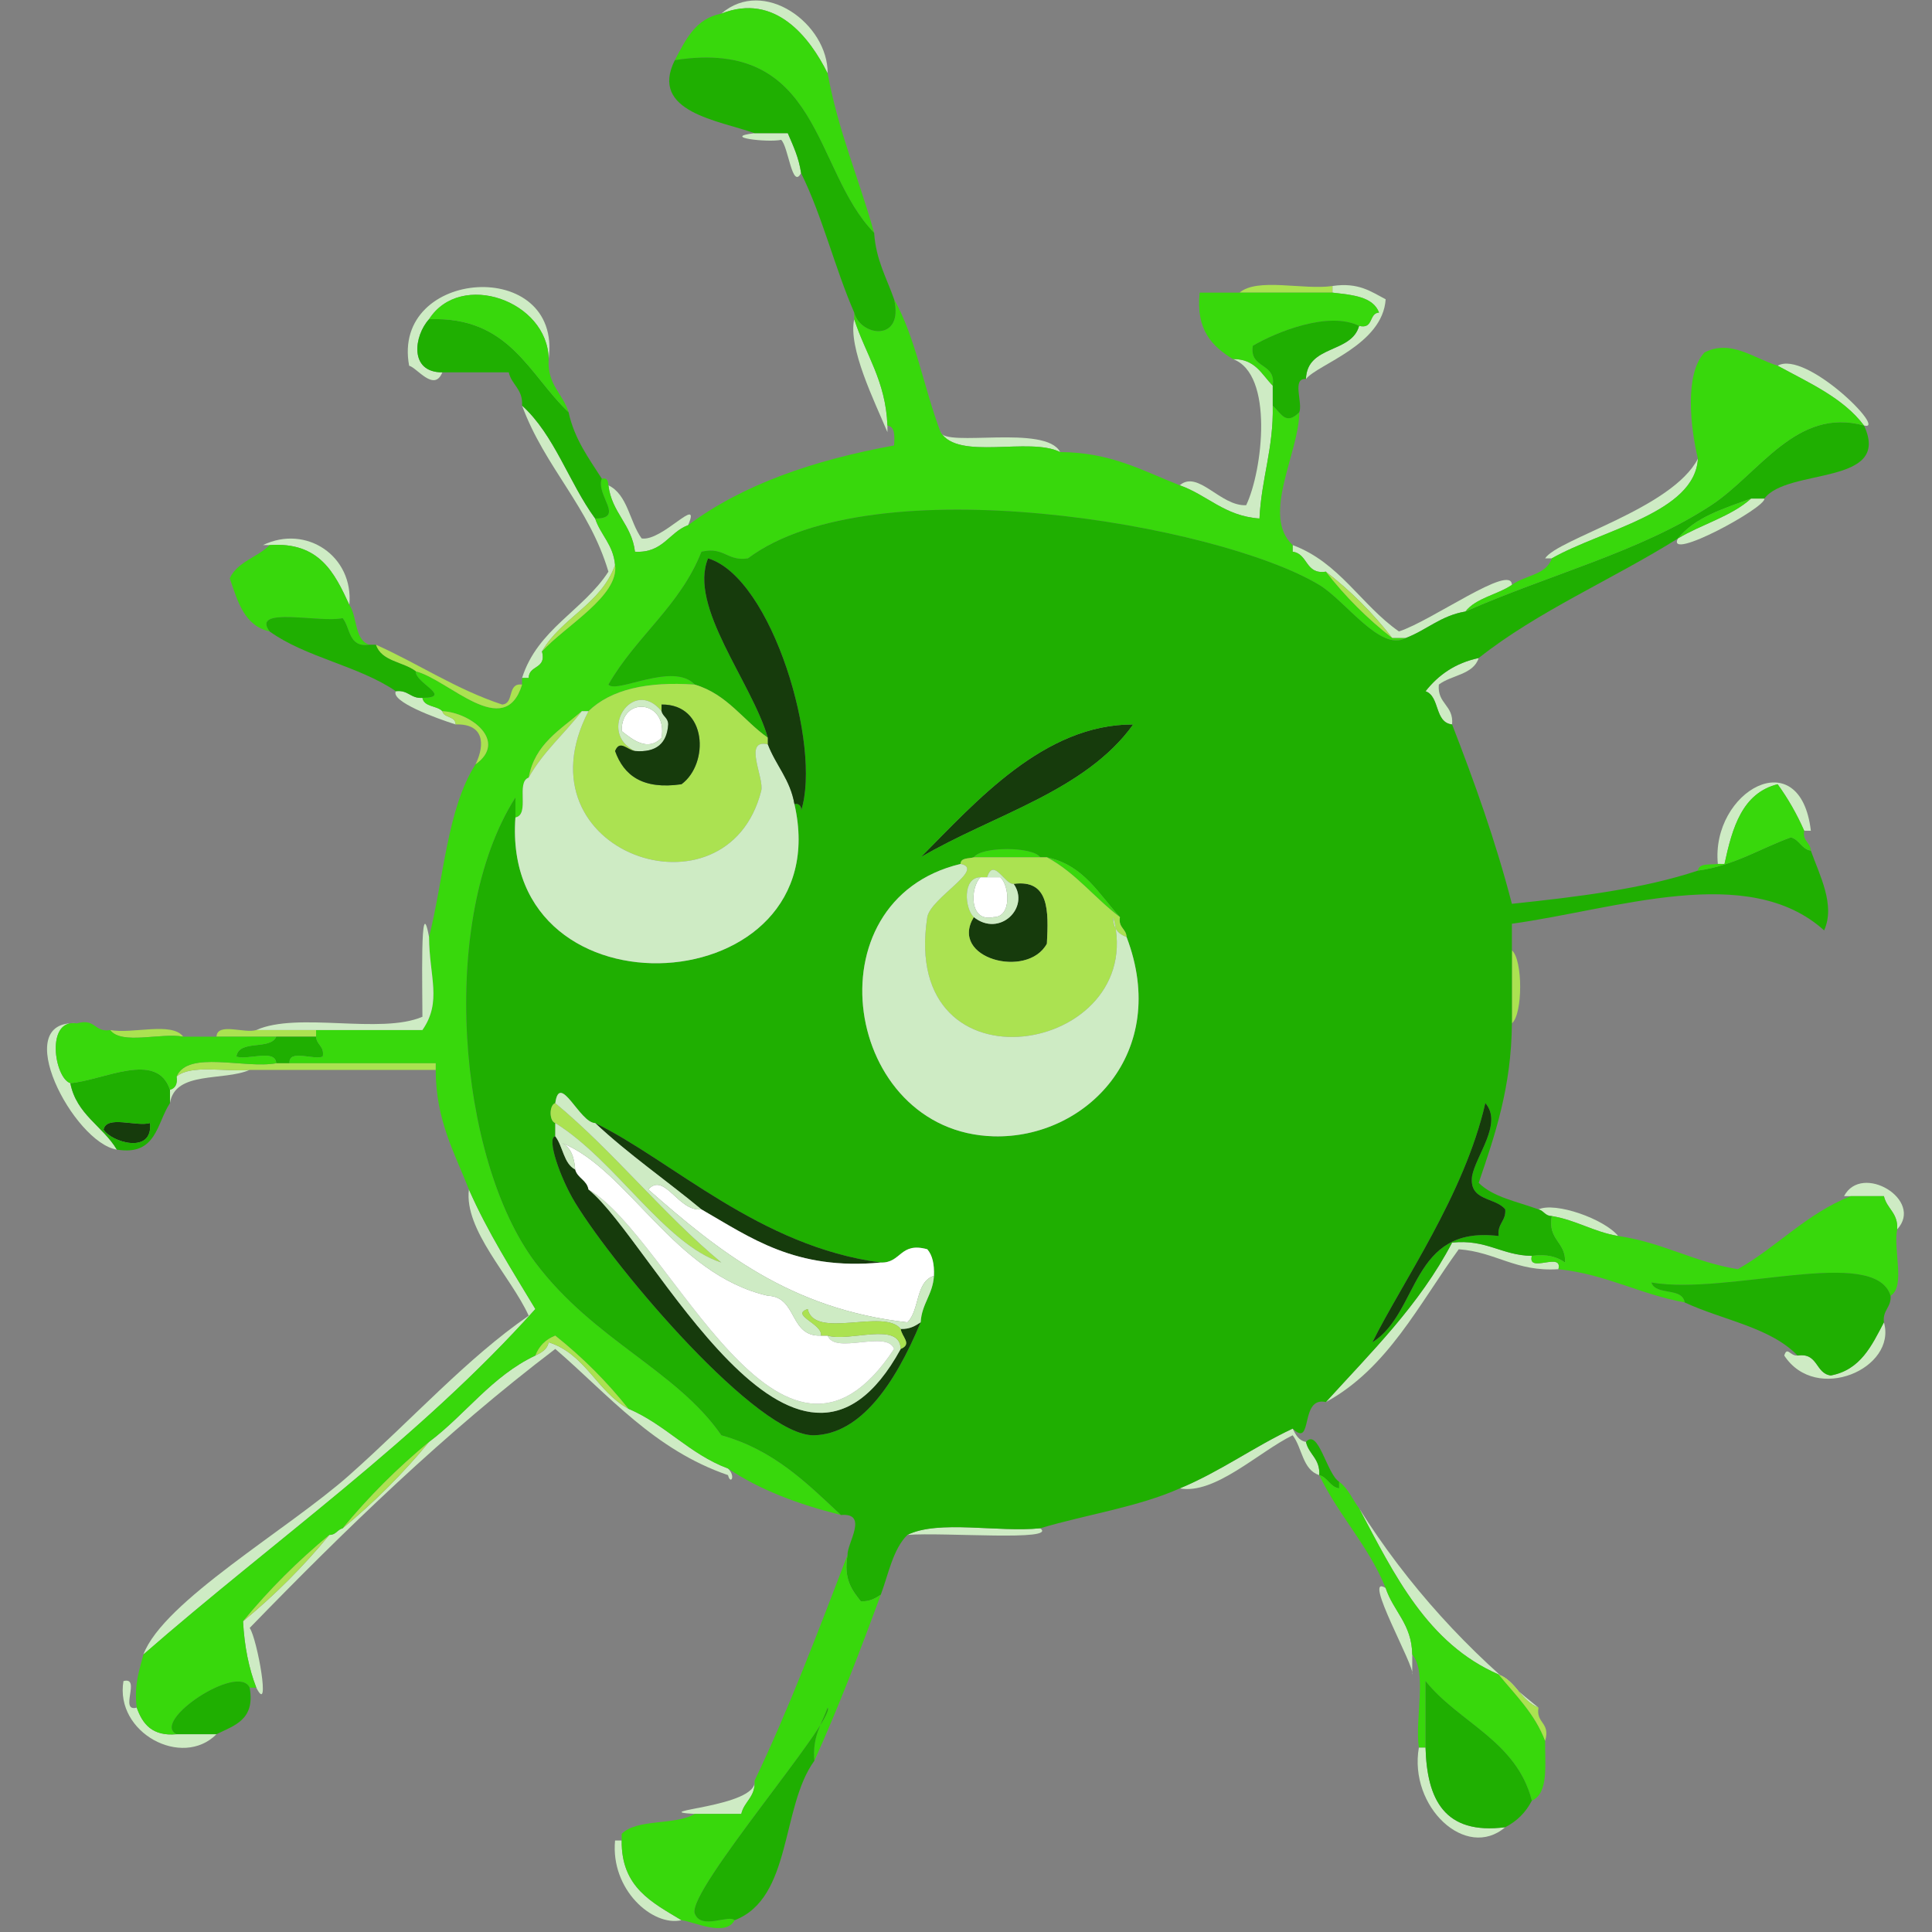 <?xml version="1.0" encoding="utf-8"?>
<!-- Generator: Adobe Illustrator 15.0.0, SVG Export Plug-In . SVG Version: 6.00 Build 0)  -->
<!DOCTYPE svg PUBLIC "-//W3C//DTD SVG 1.1//EN" "http://www.w3.org/Graphics/SVG/1.1/DTD/svg11.dtd">
<svg version="1.1" id="Layer_1" xmlns="http://www.w3.org/2000/svg" xmlns:xlink="http://www.w3.org/1999/xlink" x="0px" y="0px"
	 width="200px" height="200px" viewBox="0 0 200 200" enable-background="new 0 0 200 200" xml:space="preserve">
<rect x="0" y="0" width="200" height="200" fill="#808080" stroke="none"/>
<g>
	<path fill-rule="evenodd" clip-rule="evenodd" fill="#ABE251" d="M128.314,30.294c1.855-1.585,6.632-0.245,9.629-0.688
		c0,0.229,0,0.459,0,0.688C134.733,30.294,131.524,30.294,128.314,30.294z"/>
	<path fill-rule="evenodd" clip-rule="evenodd" fill="#FFFFFF" d="M68.484,76.37c-1.445,1.51-3.057,0.142-4.126-0.688
		C64.273,72.009,69.149,72.454,68.484,76.37z"/>
	<path fill-rule="evenodd" clip-rule="evenodd" fill="#163B0C" d="M117.312,74.995c-4.98,6.937-14.498,9.342-22.005,13.753
		C101.033,82.985,108.069,74.96,117.312,74.995z"/>
	<path fill-rule="evenodd" clip-rule="evenodd" fill="#38D80C" d="M100.808,88.749c0.741-1.138,6.134-1.138,6.878,0
		C105.391,88.749,103.1,88.749,100.808,88.749z"/>
	<path fill-rule="evenodd" clip-rule="evenodd" fill="#FFFFFF" d="M101.496,90.812c0.229,0,0.459,0,0.688,0c0.459,0,0.915,0,1.374,0
		c0.945,0.881,1.197,4.112-0.688,4.126C100.27,95.527,100.437,91.859,101.496,90.812z"/>
	<path fill-rule="evenodd" clip-rule="evenodd" fill="#163B0C" d="M104.933,91.499c3.704-0.494,3.618,2.803,3.441,6.19
		c-2.009,3.697-10.176,1.526-7.566-2.751C103.46,97.076,106.661,93.95,104.933,91.499z"/>
	<path fill-rule="evenodd" clip-rule="evenodd" fill="#ABE251" d="M156.51,98.376c1.142,0.964,1.142,6.603,0,7.565
		C156.51,103.42,156.51,100.898,156.51,98.376z"/>
	<path fill-rule="evenodd" clip-rule="evenodd" fill="#ABE251" d="M11.405,106.629c2.316,0.435,6.389-0.887,7.565,0.687
		C16.655,106.881,12.583,108.202,11.405,106.629z"/>
	<path fill-rule="evenodd" clip-rule="evenodd" fill="#ABE251" d="M22.41,107.315c0.085-1.518,2.917-0.291,4.126-0.687
		c2.062,0,4.126,0,6.188,0c0,0.229,0,0.457,0,0.687c-1.375,0-2.751,0-4.126,0C26.536,107.315,24.472,107.315,22.41,107.315z"/>
	<path fill-rule="evenodd" clip-rule="evenodd" fill="#1FAF01" d="M28.598,107.315c1.375,0,2.75,0,4.126,0
		c0.038,0.881,0.881,0.954,0.688,2.064c-0.999,0.375-3.555-0.806-3.439,0.688c-0.458,0-0.916,0-1.375,0
		c-0.085-1.52-2.917-0.294-4.126-0.688C24.717,107.562,27.977,108.759,28.598,107.315z"/>
	<path fill-rule="evenodd" clip-rule="evenodd" fill="#163B0C" d="M10.718,116.943c0.295-1.536,3.389-0.276,4.813-0.686
		C15.854,119.558,11.534,118.236,10.718,116.943z"/>
	<path fill-rule="evenodd" clip-rule="evenodd" fill="#CEEBC4" d="M93.931,158.893c3.22-1.592,9.39-0.234,13.755-0.686
		C109.566,159.587,97.668,158.596,93.931,158.893z"/>
	<path fill-rule="evenodd" clip-rule="evenodd" fill="#CEEBC4" d="M82.927,17.916c-0.924,1.753-1.311-2.75-2.062-3.439
		c-1.363,0.301-6.333-0.271-2.751-0.688c1.146,0,2.292,0,3.438,0C82.101,15.074,82.701,16.308,82.927,17.916z"/>
	<path fill-rule="evenodd" clip-rule="evenodd" fill="#CEEBC4" d="M91.867,44.047c0,0.229,0,0.459,0,0.688
		c-1.359-3.239-4.09-8.732-3.438-11.691C89.601,36.688,91.691,39.411,91.867,44.047z"/>
	<path fill-rule="evenodd" clip-rule="evenodd" fill="#CEEBC4" d="M62.983,50.237c2.008,0.972,2.183,3.777,3.439,5.501
		c2.141,0.347,6.186-4.616,4.814-1.375c-2.006,0.744-2.588,2.913-5.503,2.75C65.39,54.25,63.329,53.101,62.983,50.237z"/>
	<path fill-rule="evenodd" clip-rule="evenodd" fill="#CEEBC4" d="M45.791,38.546c-0.841,2.082-2.625-0.485-3.438-0.687
		C40.477,27.76,58.222,26.518,56.795,37.17c-0.081-6.03-9.113-9.213-12.38-4.126C42.869,34.737,42.305,38.557,45.791,38.546z"/>
	<path fill-rule="evenodd" clip-rule="evenodd" fill="#CEEBC4" d="M54.044,70.181c1.597-5.051,6.326-6.969,8.939-11.003
		c-1.987-6.724-6.602-10.821-8.939-17.193c3.365,3.052,4.851,7.985,7.564,11.691c0.571,1.721,1.885,2.7,2.063,4.813
		c-1.442,4.061-5.554,5.45-7.565,8.94c0.501,1.876-1.367,1.384-1.375,2.751C54.501,70.181,54.272,70.181,54.044,70.181z"/>
	<path fill-rule="evenodd" clip-rule="evenodd" fill="#CEEBC4" d="M27.911,56.427c-0.229,0-0.459,0-0.688,0
		c4.466-2.159,9.404,1.129,8.94,6.188C34.642,59.323,33.085,56.066,27.911,56.427z"/>
	<path fill-rule="evenodd" clip-rule="evenodd" fill="#CEEBC4" d="M47.166,74.995c-2.108-0.669-6.75-2.384-6.188-3.439
		c1.3-0.154,1.517,0.775,2.751,0.688c0.179,0.967,1.508,0.784,2.062,1.375C45.961,74.365,47.159,74.085,47.166,74.995z"/>
	<path fill-rule="evenodd" clip-rule="evenodd" fill="#CEEBC4" d="M12.094,119.006c-4.449-0.693-11.256-13.585-4.126-13.064
		c-3.284-0.535-2.339,5.649-0.688,6.189C7.921,115.385,10.64,116.566,12.094,119.006z"/>
	<path fill-rule="evenodd" clip-rule="evenodd" fill="#CEEBC4" d="M18.282,111.442c1.478-1.273,5.038-0.462,7.565-0.686
		c-2.707,1.187-7.728,0.064-8.252,3.437c0-0.459,0-0.918,0-1.377C18.131,112.665,18.394,112.243,18.282,111.442z"/>
	<path fill-rule="evenodd" clip-rule="evenodd" fill="#CEEBC4" d="M14.845,171.272c2.062-5.513,15.013-12.962,21.318-18.569
		c6.698-5.952,12.149-12.069,18.568-16.504c-1.872-4.097-6.708-8.871-6.189-13.065c1.96,4.457,4.472,8.366,6.878,12.377
		C43.404,148.942,28.432,159.416,14.845,171.272z"/>
	<path fill-rule="evenodd" clip-rule="evenodd" fill="#CEEBC4" d="M22.41,179.527c-3.56,3.582-10.536-0.157-9.629-5.502
		c1.868-0.492-0.491,3.241,1.375,2.748c0.599,1.696,1.603,2.983,4.126,2.754C19.659,179.527,21.034,179.527,22.41,179.527z"/>
	<path fill-rule="evenodd" clip-rule="evenodd" fill="#CEEBC4" d="M75.363,152.018c0.826,0.789,0.267,1.743,0,0.686
		c-7.679-2.636-12.343-8.289-17.881-13.062c-11.462,8.708-21.695,18.647-31.635,28.881c0.785,1.128,2.218,9.209,0.688,6.189
		c-0.767-1.983-1.238-4.264-1.375-6.875c3.267-2.694,6.247-5.675,8.939-8.943c0.691,0.006,0.818-0.554,1.375-0.686
		c3.269-2.694,6.249-5.672,8.94-8.94c3.797-2.849,6.489-6.806,11.004-8.94c0.611-0.305,1.23-0.604,1.375-1.374
		c3.828,1.215,4.991,5.093,8.252,6.876C68.904,147.471,71.358,150.521,75.363,152.018z"/>
	<path fill-rule="evenodd" clip-rule="evenodd" fill="#CEEBC4" d="M71.924,187.776c-5.327-0.305,6.591-0.68,6.189-3.437
		c0.106,1.71-1.08,2.127-1.375,3.437C75.133,187.776,73.528,187.776,71.924,187.776z"/>
	<path fill-rule="evenodd" clip-rule="evenodd" fill="#CEEBC4" d="M64.358,190.53c-0.063,4.874,3.194,6.433,6.19,8.249
		c-2.991,0.686-7.358-3.173-6.877-8.249C63.901,190.53,64.129,190.53,64.358,190.53z"/>
	<path fill-rule="evenodd" clip-rule="evenodd" fill="#CEEBC4" d="M122.125,154.08c4.211-1.749,7.637-4.287,11.691-6.19
		c0.308,0.613,0.604,1.231,1.376,1.377c0.297,1.31,1.483,1.729,1.377,3.437c-1.74-0.549-1.757-2.829-2.753-4.125
		C130.273,150.316,125.779,154.74,122.125,154.08z"/>
	<path fill-rule="evenodd" clip-rule="evenodd" fill="#CEEBC4" d="M146.195,171.272c0,0.688,0,1.377,0,2.065
		c0.392-0.639-5.288-10.572-2.751-8.943C144.242,166.81,146.15,168.11,146.195,171.272z"/>
	<path fill-rule="evenodd" clip-rule="evenodd" fill="#CEEBC4" d="M147.572,180.901c0.146,5.355,1.937,9.063,8.249,8.252
		c-4.058,3.476-10.012-2.107-8.938-8.252C147.113,180.901,147.343,180.901,147.572,180.901z"/>
	<path fill-rule="evenodd" clip-rule="evenodd" fill="#CEEBC4" d="M159.264,176.773c-1.813-0.71-2.317-2.726-4.128-3.436
		c-7.356-3.188-10.787-10.304-14.441-17.193C145.742,164.159,151.993,170.979,159.264,176.773z"/>
	<path fill-rule="evenodd" clip-rule="evenodd" fill="#CEEBC4" d="M161.326,131.386c-4.419,0.291-6.467-1.785-10.317-2.062
		c-4.147,5.712-7.368,12.344-13.754,15.818c4.69-5.171,9.68-10.034,13.065-16.507c3.582-0.372,5.099,1.321,8.255,1.374
		C158.083,131.878,161.815,129.52,161.326,131.386z"/>
	<path fill-rule="evenodd" clip-rule="evenodd" fill="#CEEBC4" d="M195.022,136.887c1.371,4.763-7.021,8.468-10.317,3.439
		c0.309-0.999,0.604,0.07,1.377,0c2.16-0.324,1.819,1.85,3.439,2.062C192.607,141.807,193.761,139.294,195.022,136.887z"/>
	<path fill-rule="evenodd" clip-rule="evenodd" fill="#CEEBC4" d="M191.584,123.822c-0.229,0-0.459,0-0.688,0
		c1.838-3.484,8.3,0.4,5.501,3.438c0.106-1.712-1.08-2.129-1.374-3.438C193.878,123.822,192.73,123.822,191.584,123.822z"/>
	<path fill-rule="evenodd" clip-rule="evenodd" fill="#CEEBC4" d="M159.264,125.196c1.746-0.801,6.794,0.979,8.249,2.753
		c-2.552-0.425-4.32-1.64-6.875-2.064C159.946,125.887,159.817,125.327,159.264,125.196z"/>
	<path fill-rule="evenodd" clip-rule="evenodd" fill="#CEEBC4" d="M177.83,89.437c-0.73-7.533,8.529-12.767,9.629-3.439
		c-0.229,0-0.459,0-0.688,0c-0.772-1.749-1.69-3.354-2.751-4.814c-3.663,0.924-4.689,4.48-5.501,8.254
		C178.289,89.437,178.06,89.437,177.83,89.437z"/>
	<path fill-rule="evenodd" clip-rule="evenodd" fill="#CEEBC4" d="M153.073,68.118c-0.554,1.739-2.831,1.753-4.127,2.75
		c-0.179,2.014,1.556,2.113,1.374,4.126c-1.855-0.206-1.231-2.894-2.748-3.439C148.888,69.891,150.617,68.643,153.073,68.118z"/>
	<path fill-rule="evenodd" clip-rule="evenodd" fill="#CEEBC4" d="M182.646,51.612c0.244,0.887-10.258,6.603-8.943,4.126
		c2.435-1.462,5.519-2.278,7.567-4.126C181.728,51.612,182.187,51.612,182.646,51.612z"/>
	<path fill-rule="evenodd" clip-rule="evenodd" fill="#CEEBC4" d="M192.96,44.047c-2.168-2.875-5.681-4.406-8.94-6.188
		C186.944,36.191,195.49,44.725,192.96,44.047z"/>
	<path fill-rule="evenodd" clip-rule="evenodd" fill="#CEEBC4" d="M160.638,57.802c-0.229,0-0.459,0-0.686,0
		c1.268-2.008,13.141-5.145,15.815-10.316C175.443,53.09,165.845,54.84,160.638,57.802z"/>
	<path fill-rule="evenodd" clip-rule="evenodd" fill="#CEEBC4" d="M133.816,56.427c4.852,1.797,7.085,6.212,11.002,8.939
		c3.378-1.082,11.694-7.109,11.691-4.813c-1.503,1.017-3.699,1.34-4.812,2.75c-2.553,0.43-4.027,1.934-6.19,2.75
		c-0.459,0-0.918,0-1.374,0c-2.006-2.58-4.295-4.873-6.878-6.876c-2.157,0.325-1.816-1.851-3.438-2.064
		C133.816,56.884,133.816,56.655,133.816,56.427z"/>
	<path fill-rule="evenodd" clip-rule="evenodd" fill="#CEEBC4" d="M137.943,29.605c2.692-0.399,3.993,0.592,5.501,1.375
		c-0.311,4.742-7.026,6.716-8.252,8.253c0.112-3.557,4.724-2.614,5.502-5.501c1.524,0.378,0.979-1.314,2.064-1.377
		c-0.626-1.665-2.765-1.82-4.815-2.062C137.943,30.064,137.943,29.835,137.943,29.605z"/>
	<path fill-rule="evenodd" clip-rule="evenodd" fill="#CEEBC4" d="M131.754,41.985c0.092,4.448-1.173,7.539-1.374,11.691
		c-3.638-0.26-5.373-2.423-8.255-3.439c1.902-1.633,4.203,2.188,6.878,2.063c1.704-3.559,2.896-13.591-1.377-15.13
		c2.328-0.033,2.983,1.602,4.128,2.751C131.754,40.61,131.754,41.297,131.754,41.985z"/>
	<path fill-rule="evenodd" clip-rule="evenodd" fill="#CEEBC4" d="M97.368,44.736c0.478,1.604,10.899-0.826,12.38,2.062
		C106.544,45.189,99.191,47.726,97.368,44.736z"/>
	<path fill-rule="evenodd" clip-rule="evenodd" fill="#CEEBC4" d="M74.674,1.41c4.4-3.815,11.055,1.067,11.003,6.189
		C83.839,3.884,80.249-0.792,74.674,1.41z"/>
	<path fill-rule="evenodd" clip-rule="evenodd" fill="#38D80C" d="M74.674,1.41c5.574-2.202,9.165,2.474,11.003,6.189
		c1.104,6.002,3.258,10.956,4.814,16.504C84.134,17.625,85.05,3.873,69.86,6.225C70.975,4.13,71.979,1.923,74.674,1.41z"/>
	<path fill-rule="evenodd" clip-rule="evenodd" fill="#38D80C" d="M88.429,33.044c0-0.229,0-0.459,0-0.688
		c0.662,2.502,5.167,3.067,4.126-1.375c2.233,3.957,3.105,9.275,4.813,13.755c1.823,2.99,9.176,0.453,12.38,2.062
		c5.255,0.019,8.588,1.959,12.377,3.439c2.882,1.016,4.617,3.179,8.255,3.439c0.201-4.153,1.466-7.243,1.374-11.691
		c0.92,0.868,1.352,2.067,2.75,0.687c-0.017,4.214-3.979,10.686-0.688,13.755c0,0.228,0,0.458,0,0.687
		c1.622,0.213,1.281,2.389,3.438,2.064c2.007,2.58,4.296,4.872,6.878,6.876c0.456,0,0.915,0,1.374,0
		c-2.597,1.453-6.234-3.877-8.938-5.501c-10.488-6.302-46.229-12.429-59.144-2.751c-2.17,0.336-2.429-1.24-4.813-0.688
		c-2.194,5.601-6.799,8.791-9.629,13.755c0.815,0.989,6.714-2.401,8.94,0c-4.926-0.343-8.672,0.497-11.003,2.751
		c-0.229,0-0.459,0-0.688,0c-2.202,1.922-4.872,3.38-5.501,6.876c-1.357,0.478,0.169,3.837-1.375,4.126c0-0.688,0-1.375,0-2.064
		c-8.079,12.704-5.937,37.5,2.063,48.139c6.053,8.054,14.594,11.138,19.255,17.881c5.388,1.489,8.827,4.928,12.378,8.255
		c-4.402-1.103-8.406-2.597-11.69-4.815c-4.004-1.497-6.458-4.547-10.316-6.189c-2.234-2.81-4.756-5.331-7.565-7.564
		c-0.991,0.387-1.678,1.072-2.062,2.062c-4.515,2.135-7.207,6.092-11.004,8.94c-3.267,2.692-6.247,5.672-8.94,8.94
		c-0.557,0.132-0.684,0.691-1.375,0.686c-3.267,2.695-6.248,5.675-8.939,8.943c0.137,2.611,0.609,4.892,1.375,6.875
		c-0.229,0-0.459,0-0.688,0c-1.161-2.602-10.292,3.487-7.565,4.816c-2.523,0.229-3.527-1.058-4.126-2.754
		c-0.301-2.361,0.272-3.853,0.688-5.501c13.587-11.856,28.559-22.33,40.575-35.762c-2.406-4.011-4.918-7.92-6.878-12.377
		c-1.48-3.792-3.421-7.122-3.438-12.377c0-0.229,0-0.459,0-0.688c-5.044,0-10.086,0-15.13,0c-0.116-1.494,2.44-0.313,3.439-0.688
		c0.193-1.11-0.651-1.184-0.688-2.064c0-0.229,0-0.457,0-0.687c3.668,0,7.335,0,11.004,0c2.057-2.963,0.704-5.521,0.687-9.628
		c1.528-6.037,1.861-13.27,4.814-17.879c3.347-2.393-0.463-5.354-3.439-5.501c-0.554-0.592-1.883-0.409-2.062-1.375
		c3.212-0.047-0.806-1.573-0.688-2.75c3.379,0.839,9.191,7.264,11.004,1.375c0-0.229,0-0.458,0-0.688c0.228,0,0.458,0,0.687,0
		c0.008-1.367,1.876-0.875,1.375-2.751c2.414-2.639,7.995-5.746,7.565-8.94c-0.179-2.113-1.493-3.092-2.063-4.813
		c3.144,0.022,0.036-2.414,0.688-4.127c0.584-0.126,0.647,0.269,0.687,0.688c0.345,2.864,2.406,4.013,2.75,6.876
		c2.915,0.163,3.497-2.006,5.503-2.75c5.647-4.21,12.981-6.731,21.318-8.252c0.059-0.977,0.114-1.948-0.688-2.064
		C91.691,39.411,89.601,36.688,88.429,33.044z"/>
	<path fill-rule="evenodd" clip-rule="evenodd" fill="#38D80C" d="M127.626,37.17c-2.132-1.307-3.855-3.019-3.437-6.876
		c1.377,0,2.751,0,4.125,0c3.21,0,6.419,0,9.629,0c2.051,0.242,4.189,0.397,4.815,2.062c-1.085,0.063-0.54,1.755-2.064,1.377
		c-3.174-1.547-8.532,0.621-11.003,2.062c-0.372,2.436,2.435,1.691,2.062,4.126C130.609,38.772,129.954,37.137,127.626,37.17z"/>
	<path fill-rule="evenodd" clip-rule="evenodd" fill="#ABE251" d="M137.255,59.178c2.583,2.003,4.872,4.297,6.878,6.876
		C141.551,64.049,139.262,61.758,137.255,59.178z"/>
	<path fill-rule="evenodd" clip-rule="evenodd" fill="#1FAF01" d="M82.24,83.247c0.464-0.165,0.806,0.319,0.687,0.687
		c2.156-6.699-2.99-24.124-9.628-26.132c-2.049,4.995,4.505,12.774,6.19,18.568c-2.561-1.796-4.203-4.508-7.565-5.501
		c-2.226-2.401-8.125,0.989-8.94,0c2.83-4.964,7.435-8.154,9.629-13.755c2.384-0.551,2.643,1.024,4.813,0.688
		c12.915-9.678,48.656-3.551,59.144,2.751c2.703,1.624,6.341,6.954,8.938,5.501c2.163-0.817,3.638-2.321,6.19-2.75
		c8.714-3.842,18.082-6.167,25.447-11.003c4.97-3.266,8.806-10.19,15.815-8.253c2.925,6.274-7.925,4.352-10.314,7.565
		c-0.459,0-0.918,0-1.376,0c-2.866,1.033-5.843,1.952-7.567,4.126c-6.76,4.242-14.489,7.515-20.629,12.379
		c-2.456,0.524-4.186,1.772-5.501,3.438c1.517,0.546,0.893,3.233,2.748,3.439c2.306,5.947,4.491,12.014,6.189,18.568
		c6.845-0.722,13.583-1.547,19.258-3.439c3.819-0.536,6.425-2.285,9.626-3.438c0.904,0.242,1.083,1.21,2.065,1.375
		c0.898,2.535,2.563,5.622,1.374,8.252c-7.889-7.104-21.508-2.176-32.323-0.688c0,0.918,0,1.834,0,2.751c0,2.522,0,5.044,0,7.565
		c-0.05,6.595-1.746,11.548-3.437,16.507c1.483,1.491,4.013,1.941,6.19,2.748c0.554,0.131,0.683,0.69,1.374,0.688
		c-0.451,2.516,1.488,2.639,1.374,4.812c-0.795-0.576-1.842-0.906-3.437-0.688c-3.156-0.053-4.673-1.746-8.255-1.374
		c-3.386,6.473-8.375,11.336-13.065,16.507c-2.768-0.621-1.268,4.839-3.438,2.748c-4.055,1.903-7.48,4.441-11.691,6.19
		c-4.268,1.919-9.671,2.706-14.439,4.127c-4.365,0.451-10.535-0.906-13.755,0.686c-1.494,1.489-1.946,4.019-2.75,6.19
		c-0.554,0.363-1.117,0.719-2.064,0.688c-0.912-1.149-1.822-2.306-1.375-4.812c-0.085-1.147,2.228-4.377-0.688-4.125
		c-3.551-3.327-6.99-6.766-12.378-8.255c-4.661-6.743-13.202-9.827-19.255-17.881c-8-10.639-10.142-35.435-2.063-48.139
		c0,0.688,0,1.375,0,2.064C51.785,106.072,86.928,103.806,82.24,83.247z M153.762,114.193c-2.18,9.514-8.573,18.474-11.69,24.759
		c4.919-3.104,3.92-12.128,13.064-11.003c-0.153-1.304,0.775-1.52,0.686-2.753c-1.004-1.285-3.771-0.812-3.436-3.437
		C152.782,119.605,155.587,116.289,153.762,114.193z M95.306,88.749c7.507-4.412,17.025-6.817,22.005-13.753
		C108.069,74.96,101.033,82.985,95.306,88.749z M100.808,88.749c-0.535,0.154-1.357,0.02-1.375,0.688
		c-15.789,3.777-12.069,27.784,3.438,28.195c9.528,0.252,18.32-8.644,13.753-20.631c-0.036-0.878-0.878-0.951-0.688-2.062
		c-2.193-2.388-3.766-5.4-7.561-6.189c-0.229,0-0.459,0-0.688,0C106.941,87.611,101.549,87.611,100.808,88.749z M61.608,116.258
		c-1.591-0.005-3.674-5.327-4.126-2.064c-0.643,0.201-0.643,1.86,0,2.064c0,0.459,0,0.915,0,1.374
		c-0.938,0.138,0.513,4.338,2.063,6.876c4.256,6.976,18.952,24.258,24.756,24.07c4.74-0.15,8.274-5.146,11.004-11.691
		c0.115-1.947,1.261-2.865,1.375-4.812c0.052-1.197-0.154-2.138-0.688-2.751c-2.852-0.789-2.68,1.447-4.813,1.374
		C78.622,129.041,69.625,120.165,61.608,116.258z"/>
	<path fill-rule="evenodd" clip-rule="evenodd" fill="#ABE251" d="M54.731,80.496c0.63-3.496,3.299-4.954,5.501-6.876
		C58.443,75.955,56.203,77.842,54.731,80.496z"/>
	<path fill-rule="evenodd" clip-rule="evenodd" fill="#ABE251" d="M65.047,145.828c-3.261-1.783-4.424-5.661-8.252-6.876
		c-0.146,0.77-0.764,1.069-1.375,1.374c0.385-0.99,1.072-1.676,2.062-2.062C60.291,140.497,62.812,143.019,65.047,145.828z"/>
	<path fill-rule="evenodd" clip-rule="evenodd" fill="#ABE251" d="M35.475,158.207c2.693-3.269,5.674-6.248,8.94-8.94
		C41.723,152.535,38.743,155.513,35.475,158.207z"/>
	<path fill-rule="evenodd" clip-rule="evenodd" fill="#ABE251" d="M25.16,167.836c2.692-3.269,5.672-6.248,8.939-8.943
		C31.407,162.161,28.427,165.142,25.16,167.836z"/>
	<path fill-rule="evenodd" clip-rule="evenodd" fill="#ABE251" d="M49.229,79.121c1.039-2.137,0.826-4.223-2.063-4.126
		c-0.007-0.91-1.205-0.63-1.375-1.375C48.767,73.767,52.576,76.729,49.229,79.121z"/>
	<path fill-rule="evenodd" clip-rule="evenodd" fill="#ABE251" d="M54.044,70.869c-1.813,5.889-7.625-0.536-11.004-1.375
		c-1.296-0.998-3.574-1.012-4.126-2.752c4.437,1.983,8.246,4.592,13.066,6.19C53.279,72.855,52.458,70.658,54.044,70.869z"/>
	<path fill-rule="evenodd" clip-rule="evenodd" fill="#ABE251" d="M56.106,67.43c2.011-3.491,6.123-4.88,7.565-8.94
		C64.101,61.684,58.52,64.791,56.106,67.43z"/>
	<path fill-rule="evenodd" clip-rule="evenodd" fill="#1FAF01" d="M44.415,33.044c8.345-0.32,10.317,5.729,14.442,9.627
		c0.619,2.821,2.104,4.774,3.439,6.877c-0.652,1.714,2.456,4.15-0.688,4.127c-2.713-3.707-4.199-8.64-7.564-11.691
		c0.105-1.711-1.082-2.129-1.376-3.439c-2.292,0-4.583,0-6.877,0C42.305,38.557,42.869,34.737,44.415,33.044z"/>
	<path fill-rule="evenodd" clip-rule="evenodd" fill="#38D80C" d="M175.768,47.486c-0.772-3.208-1.41-8.782,0.688-11.003
		c2.703-1.382,5.062,0.598,7.563,1.375c3.26,1.783,6.772,3.313,8.94,6.188c-7.01-1.937-10.846,4.988-15.815,8.253
		c-7.365,4.835-16.733,7.161-25.447,11.003c1.113-1.41,3.31-1.733,4.812-2.75c1.299-0.998,3.576-1.012,4.128-2.751
		C165.845,54.84,175.443,53.09,175.768,47.486z"/>
	<path fill-rule="evenodd" clip-rule="evenodd" fill="#38D80C" d="M56.795,37.17c-0.16,2.681,1.478,3.566,2.062,5.501
		c-4.125-3.898-6.097-9.948-14.442-9.627C47.682,27.958,56.714,31.14,56.795,37.17z"/>
	<path fill-rule="evenodd" clip-rule="evenodd" fill="#38D80C" d="M173.702,55.739c1.725-2.174,4.701-3.094,7.567-4.126
		C179.221,53.461,176.137,54.276,173.702,55.739z"/>
	<path fill-rule="evenodd" clip-rule="evenodd" fill="#38D80C" d="M177.83,89.437c0.229,0,0.459,0,0.688,0
		c0.812-3.774,1.838-7.33,5.501-8.254c1.061,1.461,1.979,3.066,2.751,4.814c-0.196,1.111,0.649,1.184,0.688,2.064
		c-0.982-0.165-1.161-1.133-2.065-1.375c-3.201,1.153-5.807,2.902-9.626,3.438C175.88,89.318,177.021,89.544,177.83,89.437z"/>
	<path fill-rule="evenodd" clip-rule="evenodd" fill="#163B0C" d="M152.386,121.76c-0.336,2.625,2.432,2.151,3.436,3.437
		c0.09,1.233-0.839,1.449-0.686,2.753c-9.145-1.125-8.146,7.899-13.064,11.003c3.117-6.285,9.511-15.245,11.69-24.759
		C155.587,116.289,152.782,119.605,152.386,121.76z"/>
	<path fill-rule="evenodd" clip-rule="evenodd" fill="#38D80C" d="M27.911,56.427c5.174-0.361,6.731,2.896,8.252,6.188
		c0.845,1.219,0.502,3.625,2.064,4.126c-2.156,0.322-1.939-1.728-2.752-2.75c-2.317,0.524-9.534-1.266-7.563,1.375
		c-2.626-0.582-3.311-3.109-4.126-5.501C24.577,58.135,26.663,57.702,27.911,56.427z"/>
	<path fill-rule="evenodd" clip-rule="evenodd" fill="#ABE251" d="M60.921,73.62c2.331-2.254,6.077-3.094,11.003-2.751
		c3.362,0.994,5.004,3.705,7.565,5.501c0,0.229,0,0.458,0,0.687c-2.605-0.608-0.35,3.484-0.688,4.814
		C75.279,95.744,53.29,88.326,60.921,73.62z M68.484,73.62c-2.997-3.636-6.732,2.226-2.75,4.126c-0.812-0.099-1.559-1.224-2.062,0
		c0.905,2.532,2.857,4.019,6.877,3.438c2.882-2.126,2.667-8.308-2.064-8.252C68.484,73.161,68.484,73.39,68.484,73.62z"/>
	<path fill-rule="evenodd" clip-rule="evenodd" fill="#CEEBC4" d="M65.734,77.746c-3.982-1.9-0.246-7.762,2.75-4.126
		c0.132,0.557,0.691,0.686,0.688,1.375C69.044,76.929,67.977,77.925,65.734,77.746z M64.358,75.682
		c1.069,0.83,2.681,2.198,4.126,0.688C69.149,72.454,64.273,72.009,64.358,75.682z"/>
	<path fill-rule="evenodd" clip-rule="evenodd" fill="#38D80C" d="M108.374,88.749c3.795,0.789,5.367,3.801,7.561,6.189
		C113.311,92.978,111.359,90.345,108.374,88.749z"/>
	<path fill-rule="evenodd" clip-rule="evenodd" fill="#ABE251" d="M99.432,89.437c0.018-0.669,0.841-0.535,1.375-0.688
		c2.292,0,4.583,0,6.878,0c0.229,0,0.459,0,0.688,0c2.985,1.596,4.937,4.229,7.561,6.189c-0.189,1.111,0.652,1.184,0.688,2.062
		c-0.845-0.299-1.41-0.88-1.374-2.062c3.736,14.196-22.166,18.743-19.256,0C96.346,92.949,102.063,89.931,99.432,89.437z
		 M102.185,90.812c-0.229,0-0.459,0-0.688,0c-1.886,0.014-1.634,3.243-0.688,4.126c-2.609,4.277,5.558,6.448,7.566,2.751
		c0.177-3.387,0.263-6.684-3.441-6.19C104.018,91.603,102.858,88.704,102.185,90.812z"/>
	<path fill-rule="evenodd" clip-rule="evenodd" fill="#CEEBC4" d="M116.623,97c4.567,11.988-4.225,20.883-13.753,20.631
		c-15.507-0.411-19.227-24.417-3.438-28.195c2.631,0.494-3.086,3.512-3.439,5.501c-2.91,18.743,22.992,14.196,19.256,0
		C115.213,96.121,115.778,96.701,116.623,97z"/>
	<path fill-rule="evenodd" clip-rule="evenodd" fill="#CEEBC4" d="M102.185,90.812c0.674-2.108,1.833,0.791,2.748,0.687
		c1.729,2.451-1.473,5.577-4.125,3.439c-0.946-0.883-1.198-4.112,0.688-4.126c-1.06,1.047-1.226,4.715,1.374,4.126
		c1.886-0.014,1.634-3.245,0.688-4.126C103.1,90.812,102.644,90.812,102.185,90.812z"/>
	<path fill-rule="evenodd" clip-rule="evenodd" fill="#ABE251" d="M18.282,111.442c1.147-2.751,7.014-0.78,10.316-1.374
		c0.459,0,0.917,0,1.375,0c5.044,0,10.086,0,15.13,0c0,0.229,0,0.459,0,0.688c-6.419,0-12.837,0-19.256,0
		C23.32,110.98,19.76,110.169,18.282,111.442z"/>
	<path fill-rule="evenodd" clip-rule="evenodd" fill="#1FAF01" d="M17.595,112.816c0,0.459,0,0.918,0,1.377
		c-1.373,2.064-1.382,5.496-5.501,4.812c-1.454-2.439-4.172-3.621-4.814-6.875C10.717,111.837,16.262,108.72,17.595,112.816z
		 M15.531,116.258c-1.424,0.409-4.518-0.851-4.813,0.686C11.534,118.236,15.854,119.558,15.531,116.258z"/>
	<path fill-rule="evenodd" clip-rule="evenodd" fill="#163B0C" d="M57.482,117.632c0.806,1.027,0.855,2.812,2.063,3.439
		c0.242,0.901,1.21,1.08,1.375,2.062c6.561,5.269,21.363,36.509,32.321,16.507c1.225-0.507,0.1-1.254,0-2.065
		c0.947,0.028,1.51-0.324,2.064-0.688c-2.73,6.546-6.264,11.541-11.004,11.691c-5.805,0.188-20.5-17.095-24.756-24.07
		C57.995,121.97,56.544,117.77,57.482,117.632z"/>
	<path fill-rule="evenodd" clip-rule="evenodd" fill="#163B0C" d="M72.612,125.196c-3.638-3.012-7.574-5.72-11.004-8.938
		c8.017,3.907,17.014,12.783,29.572,14.439C82.323,131.531,77.709,128.123,72.612,125.196z"/>
	<path fill-rule="evenodd" clip-rule="evenodd" fill="#ABE251" d="M57.482,114.193c6.134,5.099,11.059,11.405,17.192,16.504
		c-5.886-1.908-10.959-10.583-17.192-14.439C56.839,116.054,56.839,114.395,57.482,114.193z"/>
	<path fill-rule="evenodd" clip-rule="evenodd" fill="#CEEBC4" d="M85.677,138.264c2.288,0.691,7.481-1.522,7.565,1.377
		c-10.958,20.002-25.761-11.238-32.321-16.507c8.53,4.911,19.901,34.338,31.634,16.507
		C91.814,137.632,86.419,140.273,85.677,138.264z"/>
	<path fill-rule="evenodd" clip-rule="evenodd" fill="#FFFFFF" d="M60.921,123.134c-0.165-0.982-1.133-1.161-1.375-2.062
		c-0.095-1.281-0.453-2.3-1.375-2.754c6.873,2.76,11.609,13.605,21.319,15.819c3.098,0.111,2.163,4.256,5.501,4.127
		c0.229,0,0.459,0,0.687,0c0.742,2.01,6.137-0.632,6.878,1.377C80.822,157.472,69.451,128.045,60.921,123.134z"/>
	<path fill-rule="evenodd" clip-rule="evenodd" fill="#FFFFFF" d="M72.612,125.196c5.097,2.927,9.711,6.335,18.568,5.501
		c2.133,0.073,1.961-2.163,4.813-1.374c0.534,0.613,0.74,1.554,0.688,2.751c-1.93,0.593-1.464,3.582-2.751,4.812
		c-12.161-1.365-19.616-7.432-26.821-13.753C68.795,121.272,70.225,125.481,72.612,125.196z"/>
	<path fill-rule="evenodd" clip-rule="evenodd" fill="#CEEBC4" d="M96.682,132.074c-0.115,1.947-1.261,2.865-1.375,4.812
		c-0.554,0.364-1.117,0.717-2.064,0.688c-1.712-2.183-8.928,1.137-9.627-2.064c-1.864,0.624,1.573,1.539,1.375,2.753
		c-3.338,0.129-2.404-4.016-5.501-4.127c-9.71-2.214-14.446-13.06-21.319-15.819c0.922,0.454,1.28,1.473,1.375,2.754
		c-1.208-0.627-1.258-2.412-2.063-3.439c0-0.459,0-0.915,0-1.374c6.233,3.856,11.306,12.531,17.192,14.439
		c-6.134-5.099-11.059-11.405-17.192-16.504c0.452-3.263,2.535,2.06,4.126,2.064c3.431,3.219,7.366,5.927,11.004,8.938
		c-2.387,0.285-3.817-3.924-5.503-2.062c7.206,6.321,14.66,12.388,26.821,13.753C95.218,135.656,94.752,132.667,96.682,132.074z"/>
	<path fill-rule="evenodd" clip-rule="evenodd" fill="#38D80C" d="M161.326,131.386c0.489-1.866-3.243,0.492-2.751-1.377
		c1.595-0.218,2.642,0.112,3.437,0.688c0.114-2.174-1.825-2.297-1.374-4.812c2.555,0.425,4.323,1.64,6.875,2.064
		c4.606,0.666,7.841,2.703,12.38,3.437c4.097-2.322,7.096-5.742,11.691-7.563c1.146,0,2.294,0,3.438,0
		c0.294,1.31,1.48,1.727,1.374,3.438c-0.431,2.088,0.882,5.922-0.686,6.876c-1.601-5.238-16.814-0.003-24.756-1.374
		c0.437,1.394,3.212,0.453,3.436,2.062C169.74,133.977,166.293,131.917,161.326,131.386z"/>
	<path fill-rule="evenodd" clip-rule="evenodd" fill="#ABE251" d="M84.99,138.264c0.197-1.214-3.239-2.129-1.375-2.753
		c0.7,3.201,7.915-0.118,9.627,2.064c0.1,0.812,1.225,1.559,0,2.065c-0.084-2.899-5.277-0.686-7.565-1.377
		C85.449,138.264,85.22,138.264,84.99,138.264z"/>
	<path fill-rule="evenodd" clip-rule="evenodd" fill="#1FAF01" d="M135.192,149.267c1.287-1.466,2.149,3.313,3.437,4.125
		c0,0.229,0,0.459,0,0.688c-0.979-0.163-1.158-1.131-2.06-1.377C136.676,150.996,135.489,150.576,135.192,149.267z"/>
	<path fill-rule="evenodd" clip-rule="evenodd" fill="#38D80C" d="M143.444,164.395c-1.785-4.402-4.874-7.503-6.875-11.691
		c0.901,0.246,1.08,1.214,2.06,1.377c0-0.229,0-0.459,0-0.688c0.932,0.677,1.377,1.835,2.065,2.753
		c3.654,6.89,7.085,14.006,14.441,17.193c1.752,2.143,3.744,4.046,4.816,6.875c-0.028,2.499,0.383,5.429-1.377,6.189
		c-1.587-6.209-7.539-8.051-11.003-12.377c0,2.289,0,4.584,0,6.876c-0.229,0-0.459,0-0.688,0c-0.442-2.997,0.896-7.773-0.688-9.629
		C146.15,168.11,144.242,166.81,143.444,164.395z"/>
	<path fill-rule="evenodd" clip-rule="evenodd" fill="#ABE251" d="M155.136,173.338c1.811,0.71,2.314,2.726,4.128,3.436
		c-0.283,1.657,1.254,1.494,0.688,3.439C158.88,177.384,156.888,175.48,155.136,173.338z"/>
	<path fill-rule="evenodd" clip-rule="evenodd" fill="#38D80C" d="M78.113,184.34c3.558-7.443,6.572-15.435,9.627-23.382
		c-0.446,2.507,0.463,3.663,1.375,4.812c0.947,0.031,1.51-0.324,2.064-0.688c-2.155,5.87-4.382,11.666-6.878,17.192
		c-0.227-2.519,0.764-3.82,1.375-5.502c0.917,1.145-14.623,19.023-13.753,21.32c0.653,1.727,3.494,0.07,4.126,0.686
		c-0.944,1.774-4.213,0.154-5.501,0c-2.996-1.816-6.253-3.375-6.19-8.249c0-0.229,0-0.459,0-0.688
		c1.598-1.612,5.564-0.856,7.565-2.065c1.604,0,3.209,0,4.814,0C77.033,186.467,78.22,186.05,78.113,184.34z"/>
	<path fill-rule="evenodd" clip-rule="evenodd" fill="#1FAF01" d="M76.05,198.779c-0.632-0.615-3.473,1.041-4.126-0.686
		c-0.869-2.297,14.67-20.176,13.753-21.32c-0.611,1.682-1.602,2.983-1.375,5.502C80.824,187.049,82.016,196.496,76.05,198.779z"/>
	<path fill-rule="evenodd" clip-rule="evenodd" fill="#1FAF01" d="M25.847,174.711c0.588,3.339-1.598,3.904-3.438,4.816
		c-1.375,0-2.751,0-4.127,0C15.555,178.198,24.686,172.109,25.847,174.711z"/>
	<path fill-rule="evenodd" clip-rule="evenodd" fill="#1FAF01" d="M158.575,186.402c-0.621,1.212-1.539,2.13-2.754,2.751
		c-6.312,0.812-8.104-2.896-8.249-8.252c0-2.292,0-4.587,0-6.876C151.036,178.352,156.988,180.193,158.575,186.402z"/>
	<path fill-rule="evenodd" clip-rule="evenodd" fill="#1FAF01" d="M69.86,6.225c15.19-2.352,14.274,11.4,20.632,17.879
		c0.181,2.8,1.294,4.666,2.063,6.877c1.041,4.442-3.464,3.877-4.126,1.375c-2.018-4.629-3.3-9.995-5.502-14.44
		c-0.226-1.607-0.826-2.841-1.375-4.127c-1.146,0-2.292,0-3.438,0C74.485,12.476,67.163,11.615,69.86,6.225z"/>
	<path fill-rule="evenodd" clip-rule="evenodd" fill="#1FAF01" d="M140.694,33.733c-0.778,2.888-5.39,1.945-5.502,5.501
		c-1.491-0.116-0.313,2.438-0.688,3.438c-1.398,1.38-1.83,0.181-2.75-0.687c0-0.688,0-1.375,0-2.063
		c0.372-2.435-2.435-1.69-2.062-4.126C132.162,34.354,137.521,32.186,140.694,33.733z"/>
	<path fill-rule="evenodd" clip-rule="evenodd" fill="#1FAF01" d="M38.227,66.741c0.228,0,0.458,0.001,0.687,0
		c0.552,1.741,2.83,1.755,4.126,2.752c-0.118,1.178,3.901,2.703,0.688,2.75c-1.234,0.087-1.451-0.842-2.751-0.688
		c-3.801-2.618-9.341-3.498-13.066-6.189c-1.97-2.642,5.247-0.851,7.563-1.375C36.288,65.014,36.071,67.063,38.227,66.741z"/>
	<path fill-rule="evenodd" clip-rule="evenodd" fill="#163B0C" d="M65.734,77.746c2.243,0.179,3.311-0.817,3.439-2.75
		c0.003-0.69-0.557-0.819-0.688-1.375c0-0.229,0-0.459,0-0.688c4.73-0.056,4.946,6.125,2.064,8.252
		c-4.02,0.581-5.972-0.905-6.877-3.438C64.175,76.521,64.922,77.646,65.734,77.746z"/>
	<path fill-rule="evenodd" clip-rule="evenodd" fill="#CEEBC4" d="M79.489,77.057c0.817,2.163,2.321,3.639,2.751,6.19
		c4.688,20.559-30.455,22.825-28.884,1.375c1.544-0.29,0.018-3.649,1.375-4.126c1.472-2.654,3.712-4.542,5.501-6.876
		c0.229,0,0.459,0,0.688,0C53.29,88.326,75.279,95.744,78.8,81.872C79.139,80.541,76.884,76.449,79.489,77.057z"/>
	<path fill-rule="evenodd" clip-rule="evenodd" fill="#163B0C" d="M82.24,83.247c-0.43-2.551-1.934-4.027-2.751-6.19
		c0-0.229,0-0.458,0-0.687c-1.685-5.793-8.239-13.573-6.19-18.568c6.638,2.008,11.784,19.433,9.628,26.132
		C83.045,83.566,82.704,83.082,82.24,83.247z"/>
	<path fill-rule="evenodd" clip-rule="evenodd" fill="#CEEBC4" d="M44.415,97c0.017,4.107,1.37,6.666-0.687,9.628
		c-3.669,0-7.336,0-11.004,0c-2.062,0-4.126,0-6.188,0c4.273-1.916,12.865,0.487,17.193-1.373
		C43.745,102.922,43.456,91.814,44.415,97z"/>
	<path fill-rule="evenodd" clip-rule="evenodd" fill="#38D80C" d="M7.968,105.941c1.943-0.568,1.781,0.971,3.438,0.688
		c1.178,1.573,5.25,0.252,7.565,0.687c1.146,0,2.292,0,3.439,0c2.062,0,4.126,0,6.188,0c-0.622,1.443-3.881,0.246-4.126,2.064
		c1.208,0.395,4.041-0.831,4.126,0.688c-3.302,0.594-9.168-1.377-10.316,1.374c0.112,0.801-0.151,1.223-0.687,1.374
		c-1.333-4.097-6.878-0.979-10.316-0.686C5.628,111.591,4.684,105.406,7.968,105.941z"/>
	<path fill-rule="evenodd" clip-rule="evenodd" fill="#1FAF01" d="M174.391,134.825c-0.224-1.609-2.999-0.669-3.436-2.062
		c7.941,1.371,23.155-3.864,24.756,1.374c0.087,1.233-0.842,1.452-0.688,2.75c-1.262,2.407-2.415,4.92-5.501,5.502
		c-1.62-0.213-1.279-2.387-3.439-2.062C183.284,137.396,178.295,136.652,174.391,134.825z"/>
</g>
</svg>
